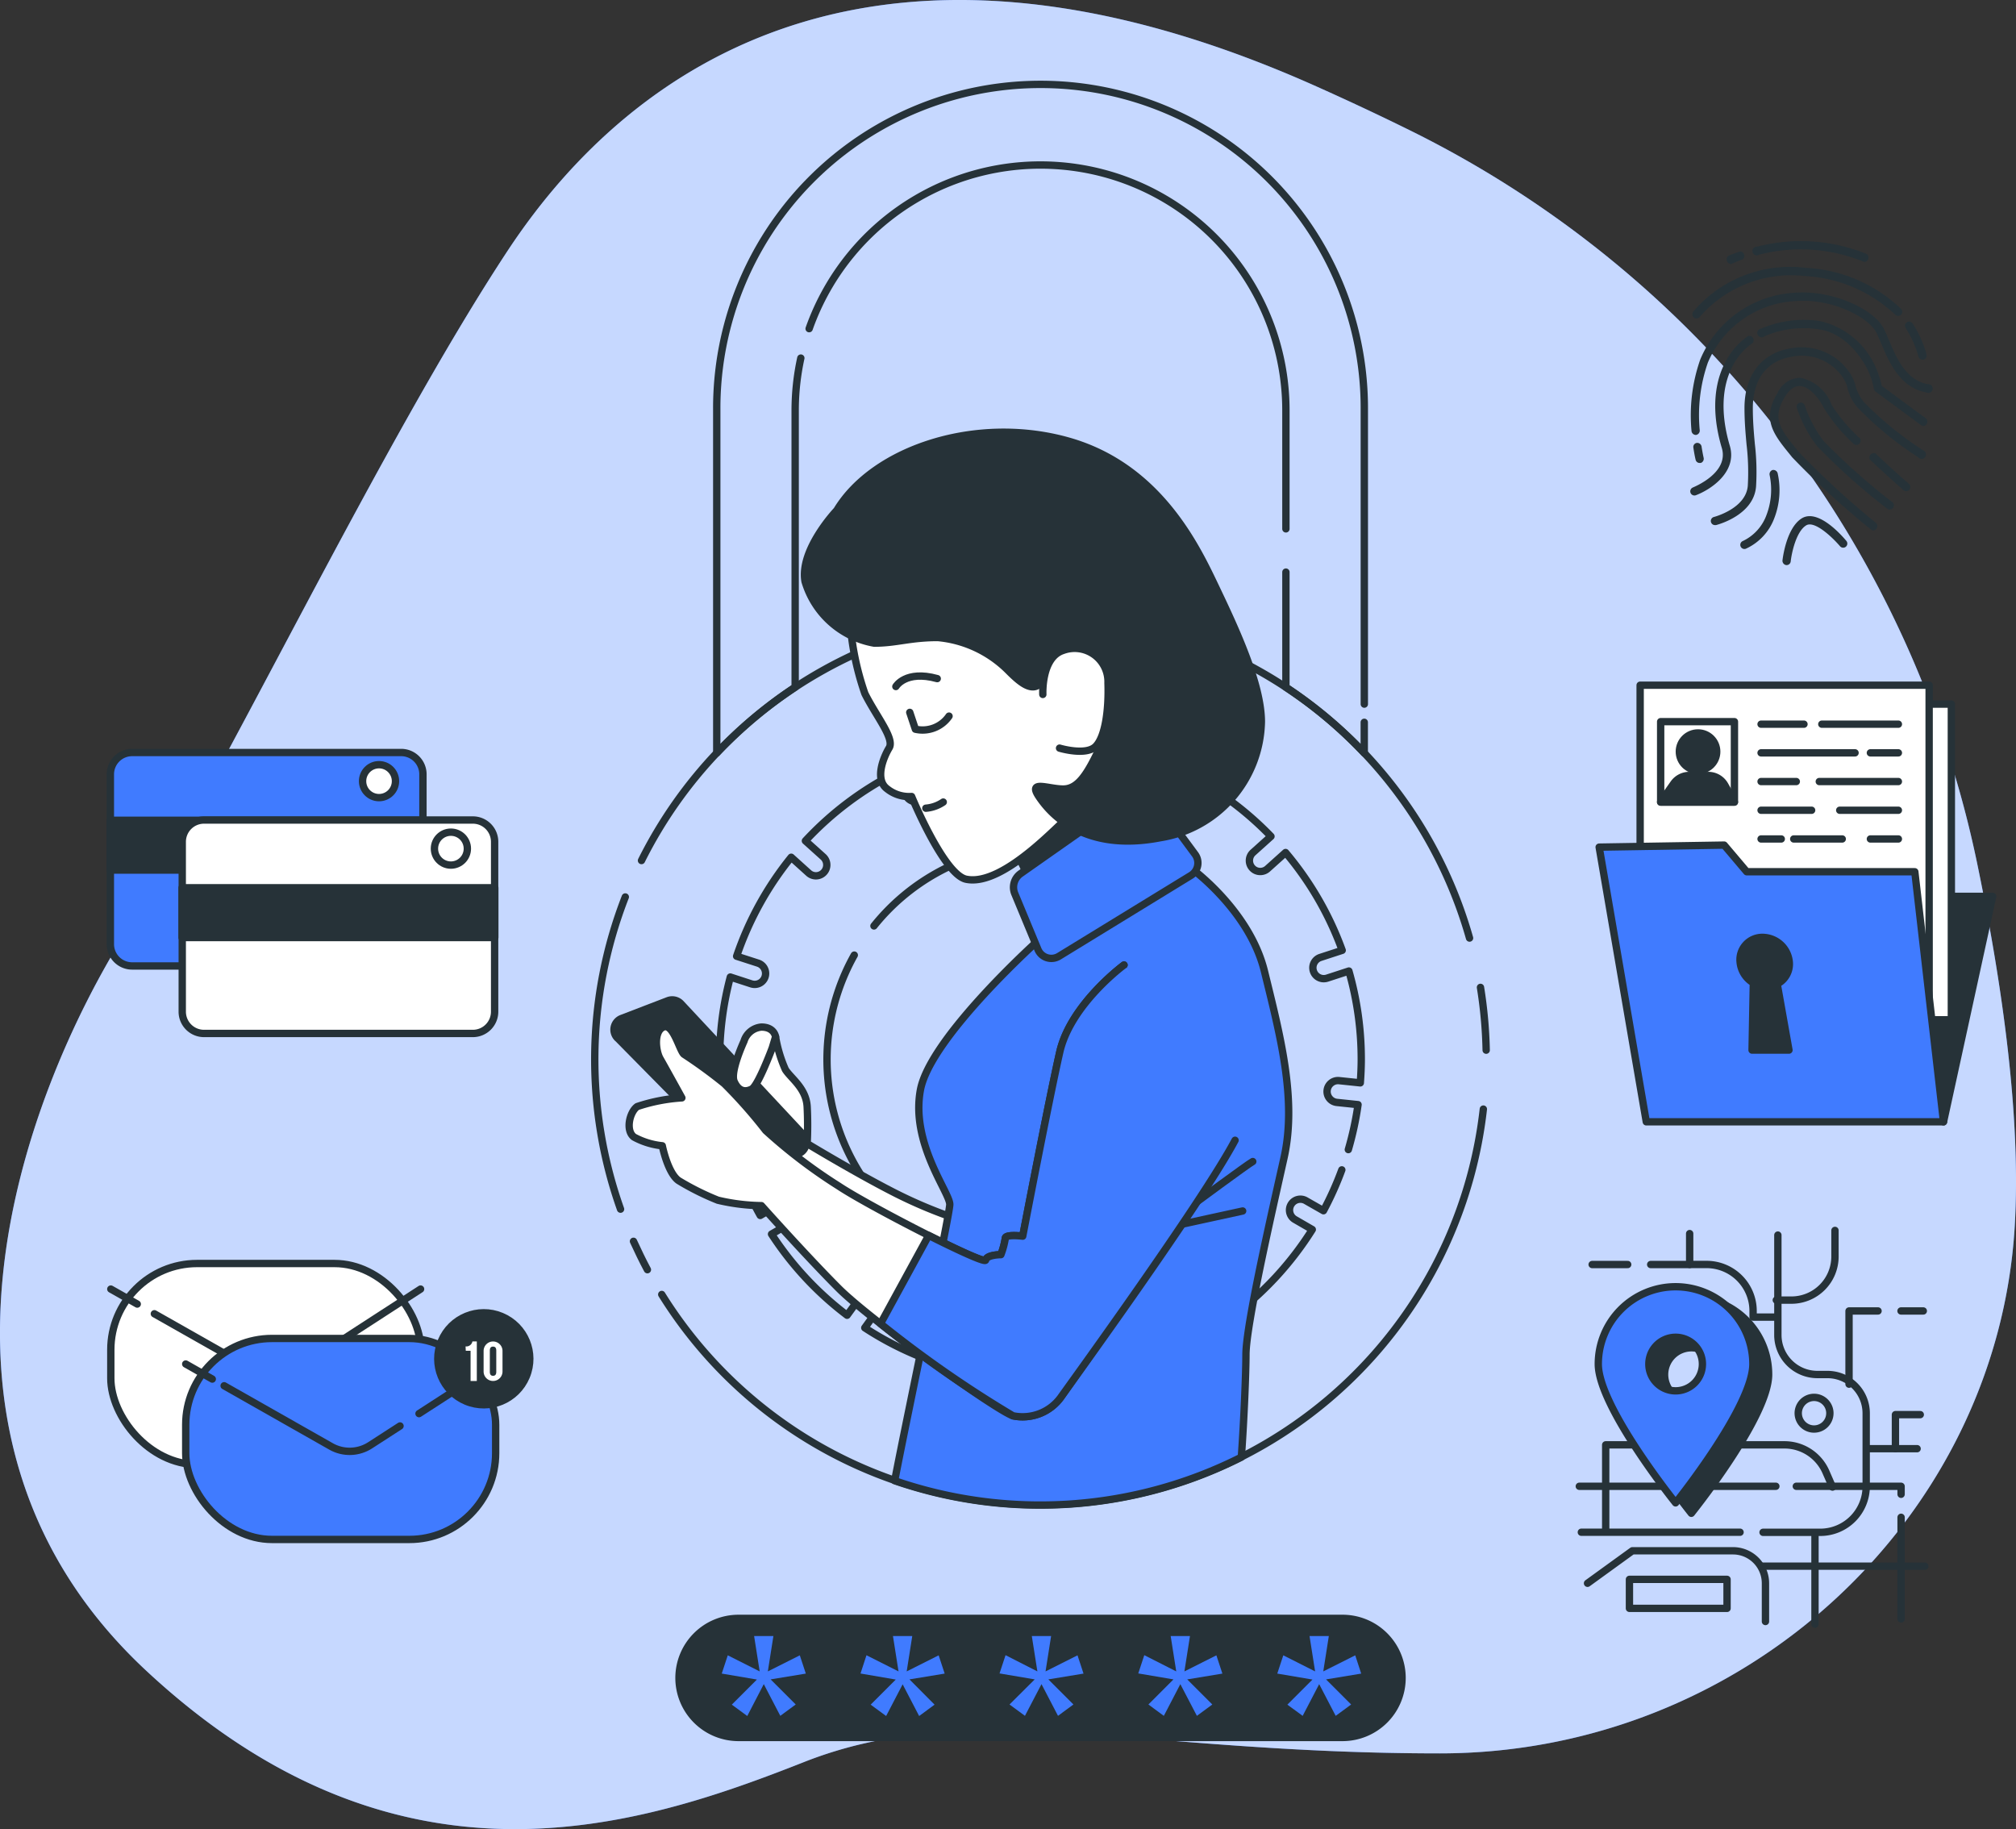 <svg xmlns="http://www.w3.org/2000/svg" width="137.146" height="124.429" viewBox="0 0 137.146 124.429">
  <rect x="0" y="0" width="137.146" height="124.429" fill="#333333" stroke="none"/>
  <g id="Private_data-bro" data-name="Private data-bro" transform="translate(-18.44 -41.454)">
    <g id="freepik--background-simple--inject-4" transform="translate(18.44 41.454)">
      <path id="Path_54256" data-name="Path 54256" d="M152.964,100.284a71.881,71.881,0,0,0-38.52-49.919q-3.135-1.553-6.649-3.12C78.46,34.208,61.571,45.468,52.978,58.505S33.718,94.062,26.9,105.025,11.2,139.1,28.384,155.1s33.483,10.667,44.742,6.222,22.519-.593,43.261-.593,37.927-16,39.113-35.853C155.933,117.613,154.7,108.679,152.964,100.284Z" transform="translate(-18.44 -41.454)" fill="#407bff"/>
      <path id="Path_54257" data-name="Path 54257" d="M152.964,100.284a71.881,71.881,0,0,0-38.52-49.919q-3.135-1.553-6.649-3.12C78.46,34.208,61.571,45.468,52.978,58.505S33.718,94.062,26.9,105.025,11.2,139.1,28.384,155.1s33.483,10.667,44.742,6.222,22.519-.593,43.261-.593,37.927-16,39.113-35.853C155.933,117.613,154.7,108.679,152.964,100.284Z" transform="translate(-18.44 -41.454)" fill="#fff" opacity="0.7"/>
    </g>
    <g id="freepik--Lock--inject-4" transform="translate(58.901 47.343)">
      <path id="Path_54258" data-name="Path 54258" d="M222.051,204.4a30.336,30.336,0,0,0-56.331-5.274" transform="translate(-162.541 -146.477)" fill="none" stroke="#263238" stroke-linecap="round" stroke-linejoin="round" stroke-width="0.5"/>
      <path id="Path_54259" data-name="Path 54259" d="M358.728,272.41a30.658,30.658,0,0,0-.388-4.27" transform="translate(-298.086 -206.861)" fill="none" stroke="#263238" stroke-linecap="round" stroke-linejoin="round" stroke-width="0.5"/>
      <path id="Path_54260" data-name="Path 54260" d="M170.37,308.691a30.33,30.33,0,0,0,55.892-12.611" transform="translate(-165.813 -226.522)" fill="none" stroke="#263238" stroke-linecap="round" stroke-linejoin="round" stroke-width="0.5"/>
      <path id="Path_54261" data-name="Path 54261" d="M163.88,326.43c.3.655.61,1.3.948,1.932" transform="translate(-161.246 -247.879)" fill="none" stroke="#263238" stroke-linecap="round" stroke-linejoin="round" stroke-width="0.5"/>
      <path id="Path_54262" data-name="Path 54262" d="M157.067,247.38a30.443,30.443,0,0,0-.323,21.236" transform="translate(-154.99 -192.252)" fill="none" stroke="#263238" stroke-linecap="round" stroke-linejoin="round" stroke-width="0.5"/>
      <path id="Path_54263" data-name="Path 54263" d="M226.436,238.965a21.825,21.825,0,0,0,.661-3.058l-1.443-.151a.745.745,0,0,1,.154-1.482l1.443.151c.039-.53.065-1.067.065-1.606a21.754,21.754,0,0,0-.842-6l-1.481.483a.779.779,0,0,1-.228.036.741.741,0,0,1-.228-1.446l1.482-.483a21.8,21.8,0,0,0-3.852-6.652l-1.224,1.1a.741.741,0,0,1-.495.19.732.732,0,0,1-.551-.243.741.741,0,0,1,.053-1.046l1.224-1.1a21.867,21.867,0,0,0-6.249-4.522l-.7,1.567a.744.744,0,0,1-.679.439.717.717,0,0,1-.3-.065.741.741,0,0,1-.376-.978l.693-1.556A21.787,21.787,0,0,0,206.02,211v1.722a.741.741,0,0,1-1.482,0v-1.71A21.732,21.732,0,0,0,197,212.7l.693,1.556a.741.741,0,0,1-.376.978.717.717,0,0,1-.3.065.744.744,0,0,1-.679-.439l-.682-1.532a21.892,21.892,0,0,0-6.154,4.634l1.209,1.087a.741.741,0,0,1-.495,1.292.732.732,0,0,1-.495-.193l-1.185-1.07a21.882,21.882,0,0,0-3.713,6.732l1.458.471a.741.741,0,0,1-.228,1.446.782.782,0,0,1-.231-.036l-1.428-.465a21.841,21.841,0,0,0-.729,5.6c0,.673.036,1.336.095,1.994l1.413-.148a.745.745,0,1,1,.154,1.482l-1.387.148a21.63,21.63,0,0,0,2.489,7.144l1.147-.661a.741.741,0,1,1,.741,1.283l-1.12.646a21.927,21.927,0,0,0,5.141,5.52l.732-1.007a.741.741,0,0,1,1.185.871l-.714.99a21.755,21.755,0,0,0,6.91,2.963l.252-1.185a.741.741,0,0,1,1.449.3l-.249,1.167a21.77,21.77,0,0,0,7.514-.062l-.252-1.185a.741.741,0,1,1,1.449-.3l.252,1.185a21.761,21.761,0,0,0,6.868-3.088L217,249.87a.741.741,0,1,1,1.185-.871l.738,1.016a21.983,21.983,0,0,0,5.061-5.612l-1.164-.673a.741.741,0,1,1,.741-1.283l1.185.676a21.9,21.9,0,0,0,1.247-2.779" transform="translate(-175.172 -166.652)" fill="none" stroke="#263238" stroke-linecap="round" stroke-linejoin="round" stroke-width="0.5"/>
      <path id="Path_54264" data-name="Path 54264" d="M210.162,243.108a14.519,14.519,0,1,0,1.339-1.985" transform="translate(-192.508 -184.025)" fill="none" stroke="#263238" stroke-linecap="round" stroke-linejoin="round" stroke-width="0.5"/>
      <path id="Path_54265" data-name="Path 54265" d="M204.21,90.471a16.694,16.694,0,0,1,32.434,5.559v8.06" transform="translate(-189.626 -74.003)" fill="none" stroke="#263238" stroke-linecap="round" stroke-linejoin="round" stroke-width="0.5"/>
      <path id="Path_54266" data-name="Path 54266" d="M227.049,103.338V83.357a22.027,22.027,0,1,0-44.053,0v23.31a30.4,30.4,0,0,1,5.334-4.477V83.357a16.667,16.667,0,0,1,.385-3.556" transform="translate(-174.697 -61.33)" fill="none" stroke="#263238" stroke-linecap="round" stroke-linejoin="round" stroke-width="0.5"/>
      <path id="Path_54267" data-name="Path 54267" d="M313.67,172.8v7.831A30.4,30.4,0,0,1,319,185.109v-2.092" transform="translate(-266.652 -139.771)" fill="none" stroke="#263238" stroke-linecap="round" stroke-linejoin="round" stroke-width="0.5"/>
    </g>
    <g id="freepik--Password--inject-4" transform="translate(64.632 151.546)">
      <path id="Path_54268" data-name="Path 54268" d="M219.469,421.1H178.381a4.051,4.051,0,0,1-4.051-4.048h0A4.051,4.051,0,0,1,178.381,413h41.089a4.051,4.051,0,0,1,4.048,4.051h0A4.051,4.051,0,0,1,219.469,421.1Z" transform="translate(-174.33 -413)" fill="#263238" stroke="#263238" stroke-linecap="round" stroke-linejoin="round" stroke-width="0.5"/>
      <path id="Path_54269" data-name="Path 54269" d="M186.721,419.456l-.379-2.406h1.313l-.379,2.406,2.175-1.093.409,1.242-2.394.394,1.707,1.707-1.049.773L187,420.321l-1.123,2.169-1.052-.773,1.707-1.707-2.391-.406.409-1.242Z" transform="translate(-181.233 -415.85)" fill="#407bff"/>
      <path id="Path_54270" data-name="Path 54270" d="M218.587,419.456l-.379-2.406h1.313l-.379,2.406,2.175-1.093.409,1.242-2.394.394,1.707,1.719-1.049.773-1.123-2.157-1.123,2.157-1.052-.773,1.707-1.707L216,419.6l.406-1.242Z" transform="translate(-203.653 -415.85)" fill="#407bff"/>
      <path id="Path_54271" data-name="Path 54271" d="M250.495,419.456l-.379-2.406h1.313l-.379,2.406,2.175-1.093.409,1.242-2.394.394,1.707,1.707-1.049.773-1.123-2.157-1.126,2.157-1.049-.773L250.314,420l-2.394-.406.409-1.242Z" transform="translate(-226.115 -415.85)" fill="#407bff"/>
      <path id="Path_54272" data-name="Path 54272" d="M282.354,419.456l-.379-2.406h1.313l-.379,2.406,2.175-1.093.409,1.242L283.1,420l1.707,1.707-1.049.773-1.126-2.157-1.123,2.157-1.049-.773L282.164,420l-2.394-.406.409-1.242Z" transform="translate(-248.527 -415.85)" fill="#407bff"/>
      <path id="Path_54273" data-name="Path 54273" d="M314.255,419.456l-.379-2.406h1.313l-.379,2.406,2.175-1.093.406,1.242L315,420l1.707,1.707-1.052.773-1.123-2.157-1.123,2.157-1.04-.762,1.707-1.707-2.394-.406.409-1.242Z" transform="translate(-270.982 -415.85)" fill="#407bff"/>
    </g>
    <g id="freepik--GPS--inject-4" transform="translate(125.878 125.154)">
      <line id="Line_377" data-name="Line 377" x1="10.797" transform="translate(0.139 20.531)" fill="none" stroke="#263238" stroke-linecap="round" stroke-linejoin="round" stroke-width="0.5"/>
      <path id="Path_54274" data-name="Path 54274" d="M424.227,325v6.785a2.69,2.69,0,0,0,2.69,2.7h.682a2.637,2.637,0,0,1,2.637,2.64v4.969a3.126,3.126,0,0,1-3.126,3.126H423.22" transform="translate(-410.719 -324.683)" fill="none" stroke="#263238" stroke-linecap="round" stroke-linejoin="round" stroke-width="0.5"/>
      <path id="Path_54275" data-name="Path 54275" d="M426.26,328.671h1.028a2.963,2.963,0,0,0,2.963-2.963V323.93" transform="translate(-412.858 -323.93)" fill="none" stroke="#263238" stroke-linecap="round" stroke-linejoin="round" stroke-width="0.5"/>
      <path id="Path_54276" data-name="Path 54276" d="M406.37,324.66v2.1h1.153a3.165,3.165,0,0,1,3.162,3.165v.415h1.482" transform="translate(-398.862 -324.444)" fill="none" stroke="#263238" stroke-linecap="round" stroke-linejoin="round" stroke-width="0.5"/>
      <line id="Line_378" data-name="Line 378" x1="2.418" transform="translate(0.874 2.32)" fill="none" stroke="#263238" stroke-linecap="round" stroke-linejoin="round" stroke-width="0.5"/>
      <line id="Line_379" data-name="Line 379" x1="2.652" transform="translate(4.856 2.32)" fill="none" stroke="#263238" stroke-linecap="round" stroke-linejoin="round" stroke-width="0.5"/>
      <line id="Line_380" data-name="Line 380" y2="6.148" transform="translate(16.033 20.638)" fill="none" stroke="#263238" stroke-linecap="round" stroke-linejoin="round" stroke-width="0.5"/>
      <line id="Line_381" data-name="Line 381" x2="3.262" transform="translate(19.719 14.848)" fill="none" stroke="#263238" stroke-linecap="round" stroke-linejoin="round" stroke-width="0.5"/>
      <path id="Path_54277" data-name="Path 54277" d="M453.61,368.537V366.22H455.3" transform="translate(-432.104 -353.689)" fill="none" stroke="#263238" stroke-linecap="round" stroke-linejoin="round" stroke-width="0.5"/>
      <line id="Line_382" data-name="Line 382" x2="1.517" transform="translate(21.885 5.479)" fill="none" stroke="#263238" stroke-linecap="round" stroke-linejoin="round" stroke-width="0.5"/>
      <path id="Path_54278" data-name="Path 54278" d="M442.96,347.4V342.42h1.973" transform="translate(-424.61 -336.941)" fill="none" stroke="#263238" stroke-linecap="round" stroke-linejoin="round" stroke-width="0.5"/>
      <path id="Path_54279" data-name="Path 54279" d="M382.92,399.69l3.052-2.21h6.842a2.21,2.21,0,0,1,2.21,2.21v2.6" transform="translate(-382.36 -375.687)" fill="none" stroke="#263238" stroke-linecap="round" stroke-linejoin="round" stroke-width="0.5"/>
      <line id="Line_383" data-name="Line 383" y2="6.913" transform="translate(21.891 19.515)" fill="none" stroke="#263238" stroke-linecap="round" stroke-linejoin="round" stroke-width="0.5"/>
      <path id="Path_54280" data-name="Path 54280" d="M430.85,382.67h7.129v.545" transform="translate(-416.088 -365.265)" fill="none" stroke="#263238" stroke-linecap="round" stroke-linejoin="round" stroke-width="0.5"/>
      <line id="Line_384" data-name="Line 384" x2="13.372" transform="translate(0 17.405)" fill="none" stroke="#263238" stroke-linecap="round" stroke-linejoin="round" stroke-width="0.5"/>
      <path id="Path_54281" data-name="Path 54281" d="M402.519,376.031l-.45-1.031a3.073,3.073,0,0,0-2.815-1.84H387.09V378.9" transform="translate(-385.294 -358.573)" fill="none" stroke="#263238" stroke-linecap="round" stroke-linejoin="round" stroke-width="0.5"/>
      <line id="Line_385" data-name="Line 385" x1="11.126" transform="translate(12.38 22.839)" fill="none" stroke="#263238" stroke-linecap="round" stroke-linejoin="round" stroke-width="0.5"/>
      <path id="Path_54282" data-name="Path 54282" d="M433.437,363.322a1.076,1.076,0,1,0-.316.762A1.079,1.079,0,0,0,433.437,363.322Z" transform="translate(-416.391 -350.888)" fill="none" stroke="#263238" stroke-linecap="round" stroke-linejoin="round" stroke-width="0.5"/>
      <rect id="Rectangle_2757" data-name="Rectangle 2757" width="6.64" height="1.973" transform="translate(3.411 23.737)" fill="none" stroke="#263238" stroke-linecap="round" stroke-linejoin="round" stroke-width="0.5"/>
      <path id="Path_54283" data-name="Path 54283" d="M394.265,339.28A5.259,5.259,0,0,0,389,344.531c0,2.9,5.259,9.443,5.259,9.443s5.259-6.539,5.259-9.443A5.259,5.259,0,0,0,394.265,339.28Zm0,7.085a1.825,1.825,0,1,1,1.825-1.825A1.825,1.825,0,0,1,394.265,346.365Z" transform="translate(-386.638 -334.732)" fill="#263238" stroke="#263238" stroke-linecap="round" stroke-linejoin="round" stroke-width="0.5"/>
      <path id="Path_54284" data-name="Path 54284" d="M390.649,336.86a5.259,5.259,0,0,0-5.259,5.259c0,2.9,5.259,9.443,5.259,9.443s5.257-6.539,5.257-9.443A5.259,5.259,0,0,0,390.649,336.86Zm0,7.082a1.822,1.822,0,1,1,1.29-.533,1.825,1.825,0,0,1-1.29.533Z" transform="translate(-384.098 -333.029)" fill="#407bff" stroke="#263238" stroke-linecap="round" stroke-linejoin="round" stroke-width="0.5"/>
    </g>
    <g id="freepik--Documents--inject-4" transform="translate(127.229 88.065)">
      <path id="Path_54285" data-name="Path 54285" d="M453.391,262.577l3.345-15.337H448.65Z" transform="translate(-429.965 -232.875)" fill="#263238" stroke="#263238" stroke-linecap="round" stroke-linejoin="round" stroke-width="0.5"/>
      <rect id="Rectangle_2758" data-name="Rectangle 2758" width="19.66" height="21.473" transform="translate(4.299 1.286)" fill="#fff" stroke="#263238" stroke-linecap="round" stroke-linejoin="round" stroke-width="0.5"/>
      <rect id="Rectangle_2759" data-name="Rectangle 2759" width="19.66" height="21.473" transform="translate(2.788)" fill="#fff" stroke="#263238" stroke-linecap="round" stroke-linejoin="round" stroke-width="0.5"/>
      <rect id="Rectangle_2760" data-name="Rectangle 2760" width="5.019" height="5.47" transform="translate(4.184 2.48)" fill="#fff" stroke="#263238" stroke-linecap="round" stroke-linejoin="round" stroke-width="0.5"/>
      <line id="Line_386" data-name="Line 386" x2="5.209" transform="translate(15.147 2.652)" fill="none" stroke="#263238" stroke-linecap="round" stroke-linejoin="round" stroke-width="0.5"/>
      <line id="Line_387" data-name="Line 387" x2="2.919" transform="translate(11.014 2.652)" fill="none" stroke="#263238" stroke-linecap="round" stroke-linejoin="round" stroke-width="0.5"/>
      <line id="Line_388" data-name="Line 388" x2="1.905" transform="translate(18.451 4.602)" fill="none" stroke="#263238" stroke-linecap="round" stroke-linejoin="round" stroke-width="0.5"/>
      <line id="Line_389" data-name="Line 389" x2="6.394" transform="translate(11.014 4.602)" fill="none" stroke="#263238" stroke-linecap="round" stroke-linejoin="round" stroke-width="0.5"/>
      <line id="Line_390" data-name="Line 390" x2="5.381" transform="translate(14.975 6.554)" fill="none" stroke="#263238" stroke-linecap="round" stroke-linejoin="round" stroke-width="0.5"/>
      <line id="Line_391" data-name="Line 391" x2="2.397" transform="translate(11.014 6.554)" fill="none" stroke="#263238" stroke-linecap="round" stroke-linejoin="round" stroke-width="0.5"/>
      <line id="Line_392" data-name="Line 392" x2="3.991" transform="translate(16.365 8.507)" fill="none" stroke="#263238" stroke-linecap="round" stroke-linejoin="round" stroke-width="0.5"/>
      <line id="Line_393" data-name="Line 393" x2="3.44" transform="translate(11.014 8.507)" fill="none" stroke="#263238" stroke-linecap="round" stroke-linejoin="round" stroke-width="0.5"/>
      <line id="Line_394" data-name="Line 394" x2="1.905" transform="translate(18.451 10.46)" fill="none" stroke="#263238" stroke-linecap="round" stroke-linejoin="round" stroke-width="0.5"/>
      <line id="Line_395" data-name="Line 395" x2="3.301" transform="translate(13.236 10.46)" fill="none" stroke="#263238" stroke-linecap="round" stroke-linejoin="round" stroke-width="0.5"/>
      <line id="Line_396" data-name="Line 396" x2="1.375" transform="translate(11.014 10.46)" fill="none" stroke="#263238" stroke-linecap="round" stroke-linejoin="round" stroke-width="0.5"/>
      <circle id="Ellipse_10609" data-name="Ellipse 10609" cx="1.271" cy="1.271" r="1.271" transform="translate(5.455 3.248)" fill="#263238" stroke="#263238" stroke-linecap="round" stroke-linejoin="round" stroke-width="0.5"/>
      <path id="Path_54286" data-name="Path 54286" d="M404.065,220.142a1.292,1.292,0,0,0-1.12-.652h-1.3a1.3,1.3,0,0,0-1.052.545L399.7,221.3h5.019Z" transform="translate(-395.519 -213.348)" fill="#263238" stroke="#263238" stroke-linecap="round" stroke-linejoin="round" stroke-width="0.5"/>
      <path id="Path_54287" data-name="Path 54287" d="M385.59,235.609l3.206,18.685h20.22l-1.953-17.011H395.629l-1.535-1.813Z" transform="translate(-385.59 -224.593)" fill="#407bff" stroke="#263238" stroke-linecap="round" stroke-linejoin="round" stroke-width="0.5"/>
      <path id="Path_54288" data-name="Path 54288" d="M421.277,258.321a1.846,1.846,0,0,0-1.807-1.671,1.52,1.52,0,0,0-1.538,1.671,1.834,1.834,0,0,0,.9,1.425l-.086,4.572h2.51l-.8-4.5A1.52,1.52,0,0,0,421.277,258.321Z" transform="translate(-408.344 -239.496)" fill="#263238" stroke="#263238" stroke-linecap="round" stroke-linejoin="round" stroke-width="0.5"/>
    </g>
    <g id="freepik--Fingerprint--inject-4" transform="translate(133.423 57.857)">
      <path id="Path_54289" data-name="Path 54289" d="M456.721,117.7a.278.278,0,0,0,.27.2.341.341,0,0,0,.077,0,.3.3,0,0,0,.2-.35,7.577,7.577,0,0,0-.951-2.11.281.281,0,1,0-.471.308A7.063,7.063,0,0,1,456.721,117.7Z" transform="translate(-441.189 -109.837)" fill="#263238"/>
      <path id="Path_54290" data-name="Path 54290" d="M407.087,106.172a.288.288,0,0,0,.4-.053,8.223,8.223,0,0,1,7.138-2.773,9.686,9.686,0,0,1,6.14,2.616.281.281,0,1,0,.409-.385,10.111,10.111,0,0,0-6.489-2.791,8.652,8.652,0,0,0-7.648,2.981A.3.3,0,0,0,407.087,106.172Z" transform="translate(-406.833 -100.97)" fill="#263238"/>
      <path id="Path_54291" data-name="Path 54291" d="M422.762,114.828c-1.482-.276-2.122-1.778-2.637-3.008-.119-.276-.228-.536-.341-.759-.658-1.319-3.473-2.667-6.116-2.447a7.4,7.4,0,0,0-6.374,4.539,11.463,11.463,0,0,0-.593,4.871.3.3,0,0,0,.282.261H407a.3.3,0,0,0,.261-.3,10.861,10.861,0,0,1,.551-4.622,6.851,6.851,0,0,1,5.9-4.181c2.59-.222,5.064,1.138,5.562,2.136.1.207.21.459.323.729.539,1.268,1.274,3.01,3.058,3.339a.3.3,0,1,0,.1-.554Z" transform="translate(-406.611 -105.1)" fill="#263238"/>
      <path id="Path_54292" data-name="Path 54292" d="M407.651,144.492h.068a.3.3,0,0,0,.2-.341s-.071-.3-.145-.788a.3.3,0,0,0-.323-.237.279.279,0,0,0-.234.32c.077.516.151.824.157.839a.279.279,0,0,0,.273.207Z" transform="translate(-407.003 -129.401)" fill="#263238"/>
      <path id="Path_54293" data-name="Path 54293" d="M433.417,121.6l-3.01-2.219a6.359,6.359,0,0,0-.3-.975,5.457,5.457,0,0,0-3.923-3.437,7.366,7.366,0,0,0-3.971.51.3.3,0,1,0,.231.516,6.762,6.762,0,0,1,3.668-.465c2.024.279,3.212,2.37,3.47,3.07a4.6,4.6,0,0,1,.279.939.3.3,0,0,0,.116.225l3.105,2.29a.267.267,0,0,0,.166.056.3.3,0,0,0,.169-.51Z" transform="translate(-417.373 -109.533)" fill="#263238"/>
      <path id="Path_54294" data-name="Path 54294" d="M409.185,126.037c-.489-1.65-.8-4.012.48-5.9a4.226,4.226,0,0,1,1.09-1.1.3.3,0,0,0-.323-.462,4.776,4.776,0,0,0-1.233,1.244c-1.114,1.636-1.307,3.852-.557,6.374.51,1.719-1.947,2.667-1.973,2.688a.282.282,0,0,0,.2.527C407.9,129.021,409.712,127.815,409.185,126.037Z" transform="translate(-406.492 -112.12)" fill="#263238"/>
      <path id="Path_54295" data-name="Path 54295" d="M425.634,128.2a22.976,22.976,0,0,1-3.923-3.188,2.67,2.67,0,0,1-.634-1.15,2.738,2.738,0,0,0-.385-.889,3.934,3.934,0,0,0-4.053-1.683c-1.956.314-3.123,1.828-3.123,4.051,0,.916.071,1.707.139,2.474a16,16,0,0,1,.086,2.824c-.13,1.544-2.264,2.107-2.3,2.116a.281.281,0,0,0,.068.554h.068c.107-.027,2.563-.664,2.726-2.616a16.479,16.479,0,0,0-.083-2.922c-.068-.753-.136-1.532-.136-2.424,0-1.95.963-3.224,2.646-3.493a3.39,3.39,0,0,1,3.485,1.422,2.115,2.115,0,0,1,.317.738,3.111,3.111,0,0,0,.735,1.357,22.888,22.888,0,0,0,4.059,3.316.3.3,0,1,0,.311-.471Z" transform="translate(-409.824 -113.992)" fill="#263238"/>
      <path id="Path_54296" data-name="Path 54296" d="M426.762,133.221l-.142-.178c-1.09-1.357-1.689-2.1-.8-3.556.311-.51.661-.762,1.031-.744.551.021,1.2.625,1.656,1.535a12.015,12.015,0,0,0,2.047,2.442.3.3,0,0,0,.4-.4,11.513,11.513,0,0,1-1.944-2.293,2.883,2.883,0,0,0-2.136-1.849,1.722,1.722,0,0,0-1.535,1.016c-1.1,1.8-.3,2.812.839,4.211l.142.178a56.751,56.751,0,0,0,5.363,4.919.279.279,0,0,0,.181.065.3.3,0,0,0,.178-.5A59.292,59.292,0,0,1,426.762,133.221Z" transform="translate(-419.388 -118.883)" fill="#263238"/>
      <path id="Path_54297" data-name="Path 54297" d="M448.043,145.5a.3.3,0,0,0-.388.409c1.185,1.129,2.276,2.074,2.287,2.089a.3.3,0,0,0,.184.068.278.278,0,0,0,.213-.1.3.3,0,0,0-.027-.4S449.213,146.621,448.043,145.5Z" transform="translate(-435.432 -131.054)" fill="#263238"/>
      <path id="Path_54298" data-name="Path 54298" d="M437.441,140.629a44.765,44.765,0,0,1-4.682-4.163,8.547,8.547,0,0,1-1.286-2.421.281.281,0,1,0-.539.16,8.773,8.773,0,0,0,1.378,2.6,41.991,41.991,0,0,0,4.779,4.264.283.283,0,0,0,.35-.444Z" transform="translate(-423.681 -122.863)" fill="#263238"/>
      <path id="Path_54299" data-name="Path 54299" d="M429,160.1c-1.067.658-1.307,2.782-1.316,2.871a.3.3,0,0,0,.252.311h.03a.279.279,0,0,0,.279-.252c.059-.536.359-2.024,1.052-2.45.566-.347,1.778.806,2.3,1.416a.281.281,0,1,0,.436-.356C431.84,161.41,430.151,159.4,429,160.1Z" transform="translate(-421.408 -141.244)" fill="#263238"/>
      <path id="Path_54300" data-name="Path 54300" d="M420.254,149.347a.3.3,0,0,0-.2.344,4.827,4.827,0,0,1-.21,2.708,3.144,3.144,0,0,1-1.612,1.778.282.282,0,0,0,.2.527,3.7,3.7,0,0,0,1.938-2.074,5.292,5.292,0,0,0,.231-3.061.3.3,0,0,0-.344-.222Z" transform="translate(-414.652 -133.777)" fill="#263238"/>
      <path id="Path_54301" data-name="Path 54301" d="M421.269,97.733a11.285,11.285,0,0,1,7.079.471.237.237,0,0,0,.11.024.3.3,0,0,0,.113-.542,11.854,11.854,0,0,0-7.434-.5.3.3,0,1,0,.133.548Z" transform="translate(-416.573 -96.812)" fill="#263238"/>
      <path id="Path_54302" data-name="Path 54302" d="M415.078,100.056a.3.3,0,0,0,.119-.027,7.775,7.775,0,0,1,.735-.3.3.3,0,0,0-.184-.533,7.669,7.669,0,0,0-.791.3.3.3,0,0,0,.121.536Z" transform="translate(-412.358 -98.492)" fill="#263238"/>
    </g>
    <g id="freepik--Email--inject-4" transform="translate(25.978 127.405)">
      <rect id="Rectangle_2761" data-name="Rectangle 2761" width="21.085" height="13.672" rx="5.87" transform="translate(0 0)" fill="#fff" stroke="#263238" stroke-linecap="round" stroke-linejoin="round" stroke-width="0.5"/>
      <path id="Path_54303" data-name="Path 54303" d="M53.88,339.08,60.8,343a2.566,2.566,0,0,0,2.667-.077L71.99,337.4" transform="translate(-50.917 -335.661)" fill="none" stroke="#263238" stroke-linecap="round" stroke-linejoin="round" stroke-width="0.5"/>
      <line id="Line_397" data-name="Line 397" x2="1.799" y2="1.019" transform="translate(0 1.739)" fill="none" stroke="#263238" stroke-linecap="round" stroke-linejoin="round" stroke-width="0.5"/>
      <rect id="Rectangle_2762" data-name="Rectangle 2762" width="21.085" height="13.672" rx="5.87" transform="translate(5.096 5.099)" fill="#407bff" stroke="#263238" stroke-linecap="round" stroke-linejoin="round" stroke-width="0.5"/>
      <line id="Line_398" data-name="Line 398" y1="3.375" x2="5.218" transform="translate(20.967 6.836)" fill="none" stroke="#263238" stroke-linecap="round" stroke-linejoin="round" stroke-width="0.5"/>
      <path id="Path_54304" data-name="Path 54304" d="M69.9,359.6l7.271,4.125a2.566,2.566,0,0,0,2.667-.08l2.027-1.31" transform="translate(-62.19 -351.283)" fill="none" stroke="#263238" stroke-linecap="round" stroke-linejoin="round" stroke-width="0.5"/>
      <line id="Line_399" data-name="Line 399" x2="1.807" y2="1.025" transform="translate(5.096 6.836)" fill="none" stroke="#263238" stroke-linecap="round" stroke-linejoin="round" stroke-width="0.5"/>
      <circle id="Ellipse_10610" data-name="Ellipse 10610" cx="3.129" cy="3.129" r="3.129" transform="translate(21.281 8.164) rotate(-67.35)" fill="#263238" stroke="#263238" stroke-linecap="round" stroke-linejoin="round" stroke-width="0.5"/>
      <path id="Path_54305" data-name="Path 54305" d="M125.33,349.758a.418.418,0,0,0,.465-.338h.3v2.69h-.424v-2.053h-.326Z" transform="translate(-101.196 -344.119)" fill="#fff"/>
      <path id="Path_54306" data-name="Path 54306" d="M129.47,350.073a.643.643,0,1,1,1.286,0v1.4a.643.643,0,1,1-1.286,0Zm.424,1.425c0,.193.086.267.219.267s.219-.074.219-.267v-1.452c0-.193-.083-.267-.219-.267s-.219.074-.219.267Z" transform="translate(-104.109 -344.126)" fill="#fff"/>
    </g>
    <g id="freepik--Cards--inject-4" transform="translate(25.937 92.646)">
      <path id="Path_54307" data-name="Path 54307" d="M65.043,215.7v11.556a1.482,1.482,0,0,1-1.482,1.482h-18.3a1.482,1.482,0,0,1-1.482-1.482V215.7a1.482,1.482,0,0,1,1.482-1.482H63.55a1.482,1.482,0,0,1,1.493,1.482Z" transform="translate(-43.768 -214.22)" fill="#407bff" stroke="#263238" stroke-linecap="round" stroke-linejoin="round" stroke-width="0.5"/>
      <circle id="Ellipse_10611" data-name="Ellipse 10611" cx="1.12" cy="1.12" r="1.12" transform="translate(17.168 0.827)" fill="#fff" stroke="#263238" stroke-linecap="round" stroke-linejoin="round" stroke-width="0.5"/>
      <rect id="Rectangle_2763" data-name="Rectangle 2763" width="21.275" height="3.387" transform="translate(0 4.608)" fill="#263238" stroke="#263238" stroke-linecap="round" stroke-linejoin="round" stroke-width="0.5"/>
      <path id="Path_54308" data-name="Path 54308" d="M81.531,231.192v11.556a1.482,1.482,0,0,1-1.482,1.482H61.762a1.482,1.482,0,0,1-1.482-1.482V231.192a1.482,1.482,0,0,1,1.482-1.482H80.05A1.482,1.482,0,0,1,81.531,231.192Z" transform="translate(-55.379 -225.12)" fill="#fff" stroke="#263238" stroke-linecap="round" stroke-linejoin="round" stroke-width="0.5"/>
      <circle id="Ellipse_10612" data-name="Ellipse 10612" cx="1.12" cy="1.12" r="1.12" transform="translate(22.057 5.417)" fill="#fff" stroke="#263238" stroke-linecap="round" stroke-linejoin="round" stroke-width="0.5"/>
      <rect id="Rectangle_2764" data-name="Rectangle 2764" width="21.275" height="3.387" transform="translate(4.889 9.197)" fill="#263238" stroke="#263238" stroke-linecap="round" stroke-linejoin="round" stroke-width="0.5"/>
    </g>
    <g id="freepik--Character--inject-4" transform="translate(60.212 70.853)">
      <path id="Path_54309" data-name="Path 54309" d="M186.289,279.148a9.3,9.3,0,0,0,.667,2.222c.37.593,1.407,1.259,1.482,2.519a24.551,24.551,0,0,1,0,2.519s3.185,1.926,5.778,3.259a31.642,31.642,0,0,0,4.815,2l-.741,6.148s-7.852-5.482-9.7-7.185-3.556-3.63-3.852-3.7a20,20,0,0,1-2.741-3.7c-.074-.37,1.111-1.111,1.482-1.037s.815-.815,1.037-1.556.222-1.63.741-1.63A4.331,4.331,0,0,1,186.289,279.148Z" transform="translate(-175.3 -238.013)" fill="#fff" stroke="#263238" stroke-linecap="round" stroke-linejoin="round" stroke-width="0.5"/>
      <path id="Path_54310" data-name="Path 54310" d="M159.648,273.586l9.1,9.23a.818.818,0,0,0,1.031.11l2.341-1.547a.815.815,0,0,0,.145-1.236l-8.3-8.889a.812.812,0,0,0-.889-.2l-3.141,1.206a.815.815,0,0,0-.29,1.33Z" transform="translate(-159.416 -232.379)" fill="#263238" stroke="#263238" stroke-linecap="round" stroke-linejoin="round" stroke-width="0.5"/>
      <path id="Path_54311" data-name="Path 54311" d="M223.85,282.226a30.377,30.377,0,0,0,23.583-1.6c.19-2.637.314-5.817.314-6.972,0-2,1.7-9.408,2.593-13.408s-.3-8.445-1.333-12.667-5.111-7.111-5.111-7.111l-10.074,4.815s-7.556,6.741-8.223,10.371,2,6.963,2,7.778C227.6,264.115,224.816,277.23,223.85,282.226Z" transform="translate(-204.758 -210.899)" fill="#407bff" stroke="#263238" stroke-linecap="round" stroke-linejoin="round" stroke-width="0.5"/>
      <path id="Path_54312" data-name="Path 54312" d="M292.14,311.1s3.819-2.827,4.125-2.981" transform="translate(-252.813 -258.504)" fill="none" stroke="#263238" stroke-linecap="round" stroke-linejoin="round" stroke-width="0.5"/>
      <line id="Line_400" data-name="Line 400" y1="0.916" x2="4.202" transform="translate(38.563 52.979)" fill="none" stroke="#263238" stroke-linecap="round" stroke-linejoin="round" stroke-width="0.5"/>
      <path id="Path_54313" data-name="Path 54313" d="M251.37,222.695l.889,1.852,8-5.334-2.148-2.963L251,222.176Z" transform="translate(-223.863 -193.856)" fill="#263238" stroke="#263238" stroke-linecap="round" stroke-linejoin="round" stroke-width="0.5"/>
      <path id="Path_54314" data-name="Path 54314" d="M259.366,223.273l-7.74,5.437a1.141,1.141,0,0,0-.4,1.375l1.573,3.787a.99.99,0,0,0,1.431.465l8.978-5.5a.993.993,0,0,0,.279-1.437l-2.91-3.938A.889.889,0,0,0,259.366,223.273Z" transform="translate(-223.962 -198.686)" fill="#407bff" stroke="#263238" stroke-linecap="round" stroke-linejoin="round" stroke-width="0.5"/>
      <path id="Path_54315" data-name="Path 54315" d="M213.57,179.069a18.957,18.957,0,0,0,1.019,5.088c.764,1.532,2.036,3.055,1.653,3.689s-1.019,2.163-.127,2.8a2.394,2.394,0,0,0,1.653.51s2.2,5.334,3.719,5.63c2.634.536,6.714-4.234,7.111-4.362s3.689-2.418,3.944-5.334-1.274-7.111-2.545-7.633-3.944.124-6.222-.764S214.08,175.632,213.57,179.069Z" transform="translate(-197.524 -166.373)" fill="#fff" stroke="#263238" stroke-linecap="round" stroke-linejoin="round" stroke-width="0.5"/>
      <path id="Path_54316" data-name="Path 54316" d="M227.31,205l.382,1.144a2.184,2.184,0,0,0,2.29-.889" transform="translate(-207.192 -185.939)" fill="none" stroke="#263238" stroke-linecap="round" stroke-linejoin="round" stroke-width="0.5"/>
      <path id="Path_54317" data-name="Path 54317" d="M224.12,197.376s.658-1.138,2.815-.539" transform="translate(-204.948 -180.073)" fill="none" stroke="#263238" stroke-linecap="round" stroke-linejoin="round" stroke-width="0.5"/>
      <path id="Path_54318" data-name="Path 54318" d="M231,226.008a2.468,2.468,0,0,0,1.185-.418" transform="translate(-209.789 -200.428)" fill="none" stroke="#263238" stroke-linecap="round" stroke-linejoin="round" stroke-width="0.5"/>
      <path id="Path_54319" data-name="Path 54319" d="M205.34,145.988s-2.545,2.667-2.163,4.836a5.993,5.993,0,0,0,4.705,4.2c1.526,0,2.418-.382,4.326-.382a7.776,7.776,0,0,1,4.708,2.163c.764.764,1.778,1.778,2.418.764s.255-1.908,2.8-1.656,2.036,4.2,1.147,6.107-1.526,2.928-2.545,2.928-2.418-.637-1.653.51,3.052,3.816,8.27,2.8a8.153,8.153,0,0,0,6.868-7.888c0-2.554-1.778-6.362-3.052-9.031s-3.816-8.27-10.051-10.051S207.882,141.789,205.34,145.988Z" transform="translate(-190.183 -140.673)" fill="#263238" stroke="#263238" stroke-linecap="round" stroke-linejoin="round" stroke-width="0.5"/>
      <path id="Path_54320" data-name="Path 54320" d="M257.855,193.469s-.119-2.513,1.378-2.993a2.271,2.271,0,0,1,3.055,2.216c.062,1.8-.181,3.65-.839,4.311s-2.456.119-2.456.119" transform="translate(-228.685 -175.629)" fill="#fff" stroke="#263238" stroke-linecap="round" stroke-linejoin="round" stroke-width="0.5"/>
      <path id="Path_54321" data-name="Path 54321" d="M196.557,263s-3.63,2.667-4.371,5.926-2.519,12.519-2.519,12.519-1.185-.148-1.185.148a5.589,5.589,0,0,1-.3,1.111s-.963,0-1.037.37-8-3.7-10-5.037a35.32,35.32,0,0,1-4.963-3.778,33.483,33.483,0,0,0-2.815-3.185,33.053,33.053,0,0,0-2.741-2c-.3-.222-.741-2.148-1.407-1.852s-.519,1.63-.222,2.148,1.482,2.667,1.482,2.667a11.893,11.893,0,0,0-3.037.593c-.519.37-.815,1.63-.222,2.074a5.093,5.093,0,0,0,1.926.593s.37,1.852,1.111,2.37A17.892,17.892,0,0,0,168.927,279a13.675,13.675,0,0,0,2.963.37s3.111,3.482,5.259,5.63,10.593,8.223,11.852,8.667a3.215,3.215,0,0,0,3.259-1.259c.519-.741,9.186-12.963,11.26-17.038" transform="translate(-161.864 -226.754)" fill="#fff" stroke="#263238" stroke-linecap="round" stroke-linejoin="round" stroke-width="0.5"/>
      <path id="Path_54322" data-name="Path 54322" d="M237.164,263s-3.63,2.667-4.371,5.926-2.519,12.519-2.519,12.519-1.185-.148-1.185.148a5.588,5.588,0,0,1-.3,1.111s-.963,0-1.037.37c-.036.175-1.8-.634-3.876-1.677L220.6,287.4a78.064,78.064,0,0,0,9.008,6.264,3.214,3.214,0,0,0,3.259-1.259c.519-.741,9.594-13.227,11.852-17.482" transform="translate(-202.471 -226.754)" fill="#407bff" stroke="#263238" stroke-linecap="round" stroke-linejoin="round" stroke-width="0.5"/>
      <path id="Path_54323" data-name="Path 54323" d="M189.458,278.657s-.963,2.593-1.407,2.815-.889.148-1.185-.519.667-2.741.667-2.741a1.358,1.358,0,0,1,1.185-.963c.889,0,.963.667.963.667Z" transform="translate(-178.692 -236.781)" fill="#fff" stroke="#263238" stroke-linecap="round" stroke-linejoin="round" stroke-width="0.5"/>
    </g>
  </g>
</svg>
